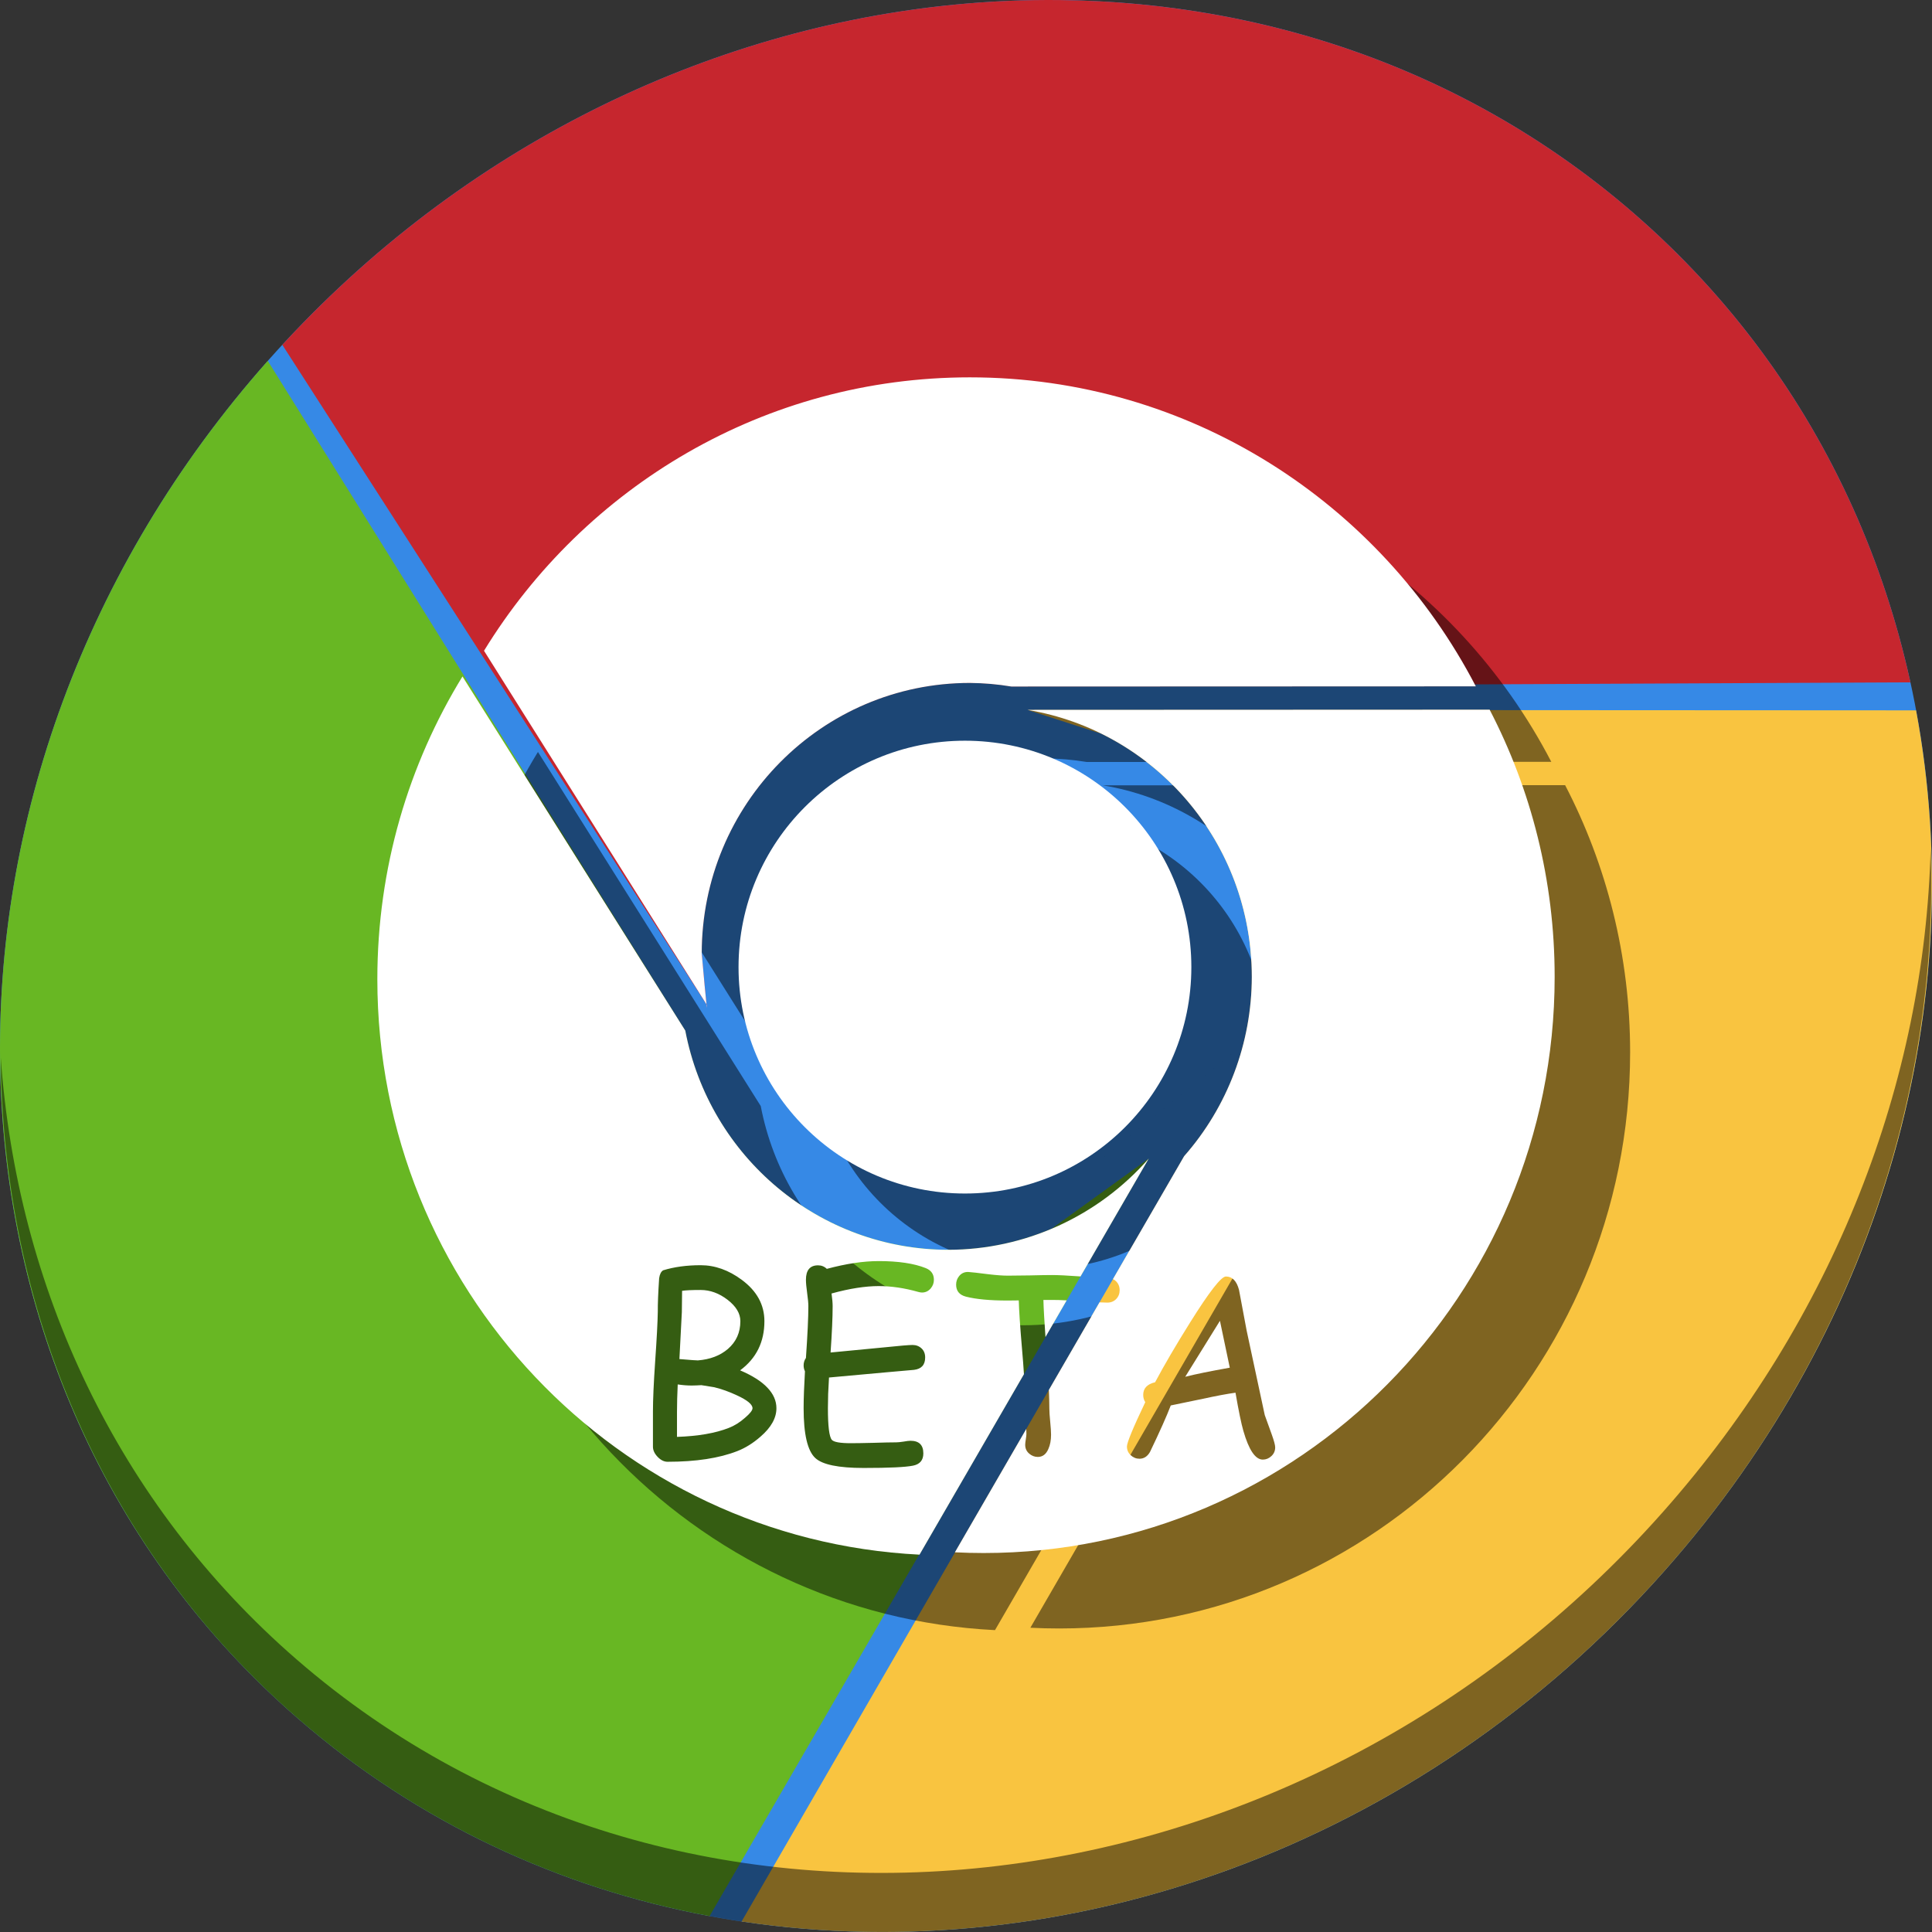 <?xml version="1.0" encoding="UTF-8" standalone="no"?>
<!-- Created with Inkscape (http://www.inkscape.org/) -->

<svg
   xmlns:dc="http://purl.org/dc/elements/1.1/"
   xmlns:cc="http://creativecommons.org/ns#"
   xmlns:rdf="http://www.w3.org/1999/02/22-rdf-syntax-ns#"
   xmlns:svg="http://www.w3.org/2000/svg"
   xmlns="http://www.w3.org/2000/svg"
   xmlns:sodipodi="http://sodipodi.sourceforge.net/DTD/sodipodi-0.dtd"
   xmlns:inkscape="http://www.inkscape.org/namespaces/inkscape"
   id="svg2"
   version="1.1"
   inkscape:version="0.92.3 (2405546, 2018-03-11)"
   width="512"
   height="512"
   sodipodi:docname="google-chrome-unstable.svg"
   viewBox="0 0 512 512">
  <rect x="0" y="0" width="512" height="512" fill="#333333" stroke="none"/>
  <defs
     id="defs6">
    <clipPath
       clipPathUnits="userSpaceOnUse"
       id="clipPath3947">
      <ellipse
         style="opacity:1;fill:#ffc82d;fill-opacity:1;stroke:none;stroke-width:0;stroke-linecap:butt;stroke-linejoin:miter;stroke-miterlimit:4;stroke-dasharray:none;stroke-dashoffset:0;stroke-opacity:1"
         id="ellipse3949"
         cx="256.521"
         cy="256.471"
         rx="203.243"
         ry="212.236" />
    </clipPath>
    <clipPath
       clipPathUnits="userSpaceOnUse"
       id="clipPath4806">
      <circle
         style="opacity:1;fill:#f6c439;fill-opacity:1;stroke:none;stroke-width:0;stroke-linecap:butt;stroke-linejoin:miter;stroke-miterlimit:4;stroke-dasharray:none;stroke-dashoffset:0;stroke-opacity:1"
         id="circle4808"
         cx="249.461"
         cy="248.915"
         r="211.627" />
    </clipPath>
    <clipPath
       clipPathUnits="userSpaceOnUse"
       id="clipPath4837">
      <circle
         style="opacity:1;fill:#0fa15f;fill-opacity:1;stroke:none;stroke-width:0;stroke-linecap:butt;stroke-linejoin:miter;stroke-miterlimit:4;stroke-dasharray:none;stroke-dashoffset:0;stroke-opacity:1"
         id="circle4839"
         cx="256"
         cy="256"
         r="207.136" />
    </clipPath>
    <clipPath
       clipPathUnits="userSpaceOnUse"
       id="clipPath5050">
      <path
         style="opacity:1;fill:#f9f9f9;fill-opacity:1;stroke:none;stroke-width:0;stroke-linecap:butt;stroke-linejoin:miter;stroke-miterlimit:4;stroke-dasharray:none;stroke-dashoffset:0;stroke-opacity:1"
         d="M 256,45.268 A 210.732,210.732 0 0 0 45.268,256 210.732,210.732 0 0 0 256,466.732 210.732,210.732 0 0 0 466.732,256 210.732,210.732 0 0 0 256,45.268 Z m 0,111.844 A 98.889,98.889 0 0 1 354.889,256 98.889,98.889 0 0 1 256,354.889 98.889,98.889 0 0 1 157.111,256 98.889,98.889 0 0 1 256,157.111 Z"
         id="path5052"
         inkscape:connector-curvature="0" />
    </clipPath>
    <clipPath
       clipPathUnits="userSpaceOnUse"
       id="clipPath5127">
      <path
         style="opacity:1;fill:#f9f9f9;fill-opacity:1;stroke:none;stroke-width:0;stroke-linecap:butt;stroke-linejoin:miter;stroke-miterlimit:4;stroke-dasharray:none;stroke-dashoffset:0;stroke-opacity:1"
         d="M 256,45.268 A 210.732,210.732 0 0 0 45.268,256 210.732,210.732 0 0 0 256,466.732 210.732,210.732 0 0 0 466.732,256 210.732,210.732 0 0 0 256,45.268 Z m 0,111.844 A 98.889,98.889 0 0 1 354.889,256 98.889,98.889 0 0 1 256,354.889 98.889,98.889 0 0 1 157.111,256 98.889,98.889 0 0 1 256,157.111 Z"
         id="path5129"
         inkscape:connector-curvature="0" />
    </clipPath>
  </defs>
  <sodipodi:namedview
     pagecolor="#ffffff"
     bordercolor="#666666"
     borderopacity="1"
     objecttolerance="10"
     gridtolerance="10000"
     guidetolerance="10"
     inkscape:pageopacity="0"
     inkscape:pageshadow="2"
     inkscape:window-width="1366"
     inkscape:window-height="720"
     id="namedview4"
     showgrid="false"
     inkscape:zoom="0.53903505"
     inkscape:cx="56.251245"
     inkscape:cy="221.56866"
     inkscape:window-x="0"
     inkscape:window-y="23"
     inkscape:window-maximized="1"
     inkscape:current-layer="svg2"
     inkscape:snap-perpendicular="false" />
  <g
     id="g114">
    <g
       id="g903"
       transform="translate(2.3576806e-4)">
      <path
         style="fill:#3689e6;fill-opacity:1;stroke-width:11.11"
         inkscape:connector-curvature="0"
         d="M 432.913,56.474 C 535.106,145.049 538.74,306.174 441.03,416.373 343.32,526.572 181.28,544.101 79.087,455.526 -23.106,366.951 -26.74,205.826 70.97,95.627 168.68,-14.572 330.72,-32.101 432.913,56.474 Z"
         id="path1165" />
      <path
         style="fill:#f9c440;fill-opacity:1;stroke:none;stroke-width:1px;stroke-linecap:butt;stroke-linejoin:miter;stroke-opacity:1"
         d="m 394.773,188.074 -122.502,0.049 19.6,6.326 c 23.607,11.656 39.873,36.115 39.873,64.424 -0.025,17.518 -6.403,34.421 -17.932,47.518 l -60.754,104.98 c 0.016,8.2e-4 0.033,10e-4 0.049,0.002 l -56.566,97.826 c 85.554,12.925 179.325,-19.334 244.488,-92.826 58.996,-66.536 81.03,-151.635 66.748,-228.123 l -112.947,-0.061 c -0.02,-0.038 -0.037,-0.077 -0.057,-0.115 z"
         id="path850"
         inkscape:connector-curvature="0" />
      <path
         style="fill:#68b723;fill-opacity:1;stroke:none;stroke-width:1px;stroke-linecap:butt;stroke-linejoin:miter;stroke-opacity:1"
         d="m 70.963,95.635 c -97.702,110.199 -94.067,271.318 8.123,359.891 31.778,27.544 69.346,44.823 108.965,52.25 l 55.529,-95.781 c 0.035,0.002 0.069,0.004 0.104,0.006 L 304.438,307.02 278.723,325.592 c -8.588,3.639 -17.887,5.603 -27.41,5.615 -34.023,-0.028 -63.252,-24.389 -69.709,-58.098 z"
         id="path855"
         inkscape:connector-curvature="0" />
      <path
         style="opacity:1;fill:#000000;fill-opacity:0.49;stroke-width:11.11"
         inkscape:connector-curvature="0"
         d="M 511.635,224.904 C 510.084,286.215 486.474,349.058 440.669,400.718 342.959,510.917 180.919,528.446 78.726,439.871 30.827,398.356 4.497,340.923 0.194,280.229 0.799,346.585 27.117,410.482 79.079,455.519 c 102.193,88.575 264.241,71.037 361.943,-39.153 49.705,-56.058 73.005,-125.291 70.613,-191.462 z"
         id="path1167" />
      <path
         style="fill:#c6262e;fill-opacity:1;stroke:none;stroke-width:1px;stroke-linecap:butt;stroke-linejoin:miter;stroke-opacity:1"
         d="M 280.945,0.016 C 207.147,-0.799 130.972,30.472 74.82,91.385 l 53.123,82.596 59.285,92.182 c 0.105,0.954 0.154,1.213 0.088,0.135 0,0 -0.095,-0.303 -0.111,-0.352 -0.348,-3.235 -1.236,-13.018 -1.238,-13.256 3.4e-4,-39.601 31.813,-71.703 71.057,-71.703 3.684,0.03 7.361,0.348 10.996,0.953 l 123.09,-0.047 c -0.092,-0.177 -0.191,-0.349 -0.283,-0.525 L 506.283,180.83 C 495.904,133.485 471.402,89.834 432.914,56.475 389.801,19.107 336.037,0.623 280.945,0.016 Z"
         id="path844"
         inkscape:connector-curvature="0" />
      <g
         id="g886"
         transform="translate(20,20)"
         style="fill:#000000;fill-opacity:0.49">
        <path
           style="opacity:1;fill:#000000;fill-opacity:0.49;stroke:none;stroke-width:0;stroke-linecap:butt;stroke-linejoin:miter;stroke-miterlimit:4;stroke-dasharray:none;stroke-dashoffset:0;stroke-opacity:1"
           d="m 394.773,188.075 c -211.934,170.859 -105.967,85.429 0,0 z m 0,0 -122.501,0.048 c 33.733,5.582 59.473,35.13 59.473,70.75 -0.025,17.518 -6.404,34.42 -17.933,47.517 L 253.059,411.37 c 2.527,0.127 5.07,0.192 7.629,0.192 83.568,3e-4 151.313,-68.362 151.312,-152.69 10e-5,-25.554 -6.231,-49.635 -17.227,-70.798 z"
           id="path878"
           inkscape:connector-curvature="0"
           sodipodi:nodetypes="cccccccssc" />
        <path
           style="fill:#000000;fill-opacity:0.49;stroke-width:0.804"
           clip-path="none"
           d="m 257.024,100 c -54.4,-2.02e-4 -102.088,28.974 -128.755,72.46 l 59.047,93.837 c 0.274,4.466 -1.346,-13.286 -1.349,-13.607 3.4e-4,-39.601 31.813,-71.704 71.057,-71.704 3.684,0.03 7.361,0.349 10.996,0.954 l 123.089,-0.048 C 365.816,133.215 315.268,100 257.024,100 Z M 128.251,172.489 c -36.695,177.127 -18.348,88.563 0,0 z"
           id="path880"
           inkscape:connector-curvature="0"
           sodipodi:nodetypes="sccccccscc" />
        <path
           style="fill:#000000;fill-opacity:0.49;stroke-width:0.804"
           clip-path="none"
           d="M 122.558,179.272 C 108.26,202.587 100,230.07 100,259.502 100,341.249 163.661,407.99 243.683,412 l 60.753,-104.98 c -13.466,15.357 -32.804,24.161 -53.124,24.187 -34.023,-0.028 -63.251,-24.389 -69.708,-58.097 z"
           id="path882"
           inkscape:connector-curvature="0"
           sodipodi:nodetypes="csccccc" />
        <circle
           style="opacity:1;fill:#000000;fill-opacity:0.49;stroke:none;stroke-width:4.836;stroke-linecap:square;stroke-linejoin:miter;stroke-miterlimit:4;stroke-dasharray:none;stroke-dashoffset:0;stroke-opacity:1"
           id="circle884"
           cx="255.72"
           cy="256.295"
           r="60" />
      </g>
      <g
         id="g876">
        <path
           inkscape:connector-curvature="0"
           id="path4797-3"
           transform="translate(-2.3576806e-4)"
           d="m 394.773,188.074 -122.502,0.049 c 33.733,5.582 59.472,35.13 59.473,70.75 -0.025,17.518 -6.403,34.421 -17.932,47.518 l -18.854,32.576 c 0.298,0.155 0.58,0.347 0.83,0.605 0.622,0.622 0.932,1.406 0.932,2.35 0,0.922 -0.31,1.704 -0.932,2.348 -0.622,0.622 -1.394,0.934 -2.316,0.934 h -0.002 c -0.546,0 -1.333,-0.036 -2.082,-0.066 l -13.428,23.205 c 0.08,1.887 0.131,3.599 0.131,5.016 0,0.751 0.074,1.887 0.225,3.41 0.15,1.523 0.225,2.671 0.225,3.443 0,1.459 -0.235,2.713 -0.707,3.764 -0.601,1.416 -1.535,2.123 -2.801,2.123 -0.858,0 -1.63,-0.3 -2.316,-0.9 -0.686,-0.601 -1.029,-1.373 -1.029,-2.316 0,-0.322 0.054,-0.804 0.162,-1.447 0.108,-0.644 0.16,-1.127 0.16,-1.449 0,-0.346 -0.019,-0.838 -0.035,-1.299 l -18.916,32.686 c 2.527,0.127 5.07,0.191 7.629,0.191 83.568,3e-4 151.313,-68.361 151.312,-152.689 1e-4,-25.554 -6.23,-49.635 -17.227,-70.799 z M 324.875,338.285 c 1.695,0 2.853,1.18 3.475,3.539 l 2.027,10.811 4.793,22.363 1.834,5.084 c 0.622,1.737 0.934,2.895 0.934,3.475 0,0.922 -0.333,1.694 -0.998,2.316 -0.665,0.622 -1.425,0.934 -2.283,0.934 -1.973,0 -3.69,-2.531 -5.148,-7.594 -0.558,-1.931 -1.255,-5.308 -2.092,-10.135 -2.188,0.3 -5.052,0.835 -8.592,1.607 l -8.559,1.77 c -1.073,2.81 -2.907,6.919 -5.502,12.324 -0.686,1.201 -1.619,1.801 -2.799,1.801 -0.858,0 -1.63,-0.31 -2.316,-0.932 -0.665,-0.622 -0.998,-1.394 -0.998,-2.316 0,-1.03 1.62,-4.944 4.859,-11.744 -0.365,-0.558 -0.547,-1.202 -0.547,-1.932 0,-1.737 1.05,-2.852 3.152,-3.346 2.445,-4.59 5.535,-9.867 9.268,-15.83 5.084,-8.13 8.248,-12.195 9.492,-12.195 z m -1.578,11.744 -9.201,14.832 c 2.596,-0.665 6.532,-1.468 11.809,-2.412 z"
           style="opacity:1;fill:#ffffff;fill-opacity:1;stroke:none;stroke-width:0;stroke-linecap:butt;stroke-linejoin:miter;stroke-miterlimit:4;stroke-dasharray:none;stroke-dashoffset:0;stroke-opacity:1" />
        <path
           sodipodi:nodetypes="sccccccscc"
           inkscape:connector-curvature="0"
           id="path3923-6"
           d="m 257.024,100 c -54.4,-2.02e-4 -102.088,28.974 -128.755,72.46 l 59.047,93.837 c 0.274,4.466 -1.346,-13.286 -1.349,-13.607 3.4e-4,-39.601 31.813,-71.704 71.057,-71.704 3.684,0.03 7.361,0.349 10.996,0.954 l 123.089,-0.048 C 365.816,133.215 315.268,100 257.024,100 Z M 128.251,172.489 c -36.695,177.127 -18.348,88.563 0,0 z"
           clip-path="none"
           style="fill:#ffffff;fill-opacity:1;stroke-width:0.804" />
        <path
           inkscape:connector-curvature="0"
           id="path3923-1-7"
           transform="translate(-2.3576806e-4)"
           d="M 122.559,179.271 C 108.261,202.586 100,230.069 100,259.502 100,341.249 163.661,407.99 243.684,412 l 27.672,-47.816 c -0.122,-1.976 -0.285,-4.158 -0.504,-6.625 -0.515,-6.006 -0.803,-10.319 -0.867,-12.936 l -2.93,0.033 c -4.698,0 -8.385,-0.343 -11.066,-1.029 -1.737,-0.45 -2.607,-1.512 -2.607,-3.186 0,-0.879 0.278,-1.651 0.836,-2.316 0.643,-0.751 1.47,-1.096 2.479,-1.031 0.751,0.043 2.467,0.237 5.148,0.58 2.145,0.257 3.881,0.387 5.211,0.387 1.287,0 3.24,-0.021 5.857,-0.065 2.617,-0.064 4.568,-0.098 5.855,-0.098 1.652,0 4.097,0.12 7.336,0.355 0.095,0.007 0.156,0.009 0.25,0.016 l 18.084,-31.25 c -13.466,15.357 -32.804,24.161 -53.125,24.188 -34.023,-0.028 -63.251,-24.389 -69.707,-58.098 z m 110.293,154.928 c 5.212,0 9.374,0.621 12.484,1.865 1.437,0.579 2.156,1.61 2.156,3.09 0,0.858 -0.278,1.618 -0.836,2.283 -0.622,0.729 -1.394,1.096 -2.316,1.096 h -0.002 c -0.3,0 -0.631,-0.055 -0.996,-0.162 -3.625,-1.03 -7.123,-1.545 -10.49,-1.545 -1.759,0 -3.679,0.163 -5.76,0.484 -2.081,0.322 -4.322,0.814 -6.725,1.479 0.193,1.394 0.291,2.511 0.291,3.348 0,2.982 -0.184,7.079 -0.549,12.291 l 14.094,-1.352 c 4.14,-0.429 6.681,-0.645 7.625,-0.645 0.944,0 1.737,0.302 2.381,0.902 0.644,0.601 0.967,1.404 0.967,2.412 0,1.952 -0.987,3.045 -2.961,3.281 l -7.658,0.676 -14.865,1.352 c -0.086,1.523 -0.16,2.971 -0.225,4.344 -0.043,1.351 -0.065,2.617 -0.065,3.797 0,4.741 0.343,7.529 1.029,8.365 0.515,0.601 2.2,0.902 5.053,0.902 1.33,0 3.324,-0.033 5.984,-0.098 2.681,-0.086 4.698,-0.129 6.049,-0.129 0.429,0 1.062,-0.063 1.898,-0.191 0.837,-0.15 1.458,-0.227 1.865,-0.227 2.274,0 3.412,1.117 3.412,3.348 0,1.802 -0.913,2.883 -2.736,3.248 -2.016,0.408 -6.382,0.611 -13.096,0.611 -6.65,0 -10.917,-0.878 -12.805,-2.637 -2.059,-1.909 -3.09,-6.308 -3.09,-13.193 0,-1.373 0.033,-2.874 0.098,-4.504 0.065,-1.63 0.151,-3.39 0.258,-5.277 -0.236,-0.493 -0.354,-1.018 -0.354,-1.576 0,-0.729 0.204,-1.384 0.611,-1.963 0.429,-6.199 0.643,-10.778 0.643,-13.738 0,-0.794 -0.108,-1.954 -0.322,-3.477 -0.214,-1.544 -0.32,-2.712 -0.32,-3.506 0,-2.553 1.072,-3.83 3.217,-3.83 0.901,0 1.673,0.312 2.316,0.934 2.574,-0.686 4.998,-1.202 7.271,-1.545 2.295,-0.343 4.45,-0.514 6.467,-0.514 z m -47.17,1.094 c 3.775,0 7.402,1.287 10.877,3.861 4.011,2.96 6.016,6.616 6.016,10.971 0,5.513 -2.146,9.857 -6.436,13.031 3.217,1.373 5.622,2.897 7.209,4.57 1.609,1.673 2.412,3.495 2.412,5.469 0,2.595 -1.405,5.105 -4.215,7.529 -1.952,1.716 -4.001,2.994 -6.146,3.83 -4.826,1.888 -10.992,2.83 -18.5,2.83 -0.922,0 -1.802,-0.439 -2.639,-1.318 -0.815,-0.858 -1.223,-1.75 -1.223,-2.672 v -9.361 c 0,-3.067 0.194,-7.445 0.58,-13.129 0.429,-6.135 0.664,-10.575 0.707,-13.32 -0.022,-1.973 0.096,-4.912 0.354,-8.816 0.15,-1.073 0.505,-1.78 1.062,-2.123 2.917,-0.901 6.231,-1.352 9.941,-1.352 z m 0,6.564 c -2.338,0 -3.978,0.074 -4.922,0.225 l -0.065,5.631 -0.645,12.451 c 3.046,0.257 4.678,0.377 4.893,0.355 3.239,-0.257 5.888,-1.266 7.947,-3.025 2.209,-1.909 3.313,-4.366 3.312,-7.369 0,-2.038 -1.125,-3.925 -3.377,-5.662 -2.252,-1.737 -4.635,-2.605 -7.145,-2.605 z m 90.832,2.639 c 0.048,2.171 0.258,5.676 0.547,9.83 l 5.625,-9.719 c -1.539,-0.078 -2.893,-0.124 -3.887,-0.111 z m -96.912,22.393 c -0.129,2.703 -0.193,5.117 -0.193,7.24 v 6.66 c 5.62,-0.193 10.199,-0.987 13.738,-2.381 1.501,-0.579 2.94,-1.48 4.312,-2.703 1.308,-1.115 1.963,-1.952 1.963,-2.51 0,-1.008 -1.373,-2.145 -4.119,-3.41 -2.059,-0.965 -4.066,-1.684 -6.018,-2.156 l -3.41,-0.547 c -0.279,0 -0.708,0.021 -1.287,0.065 -0.558,0.021 -0.987,0.033 -1.287,0.033 -1.158,0 -2.391,-0.098 -3.699,-0.291 z"
           clip-path="none"
           style="fill:#ffffff;fill-opacity:1;stroke-width:0.804" />
        <circle
           r="60"
           cy="256.295"
           cx="255.72"
           id="path870"
           style="opacity:1;fill:#ffffff;fill-opacity:1;stroke:none;stroke-width:4.836;stroke-linecap:square;stroke-linejoin:miter;stroke-miterlimit:4;stroke-dasharray:none;stroke-dashoffset:0;stroke-opacity:1" />
      </g>
    </g>
  </g>
</svg>

